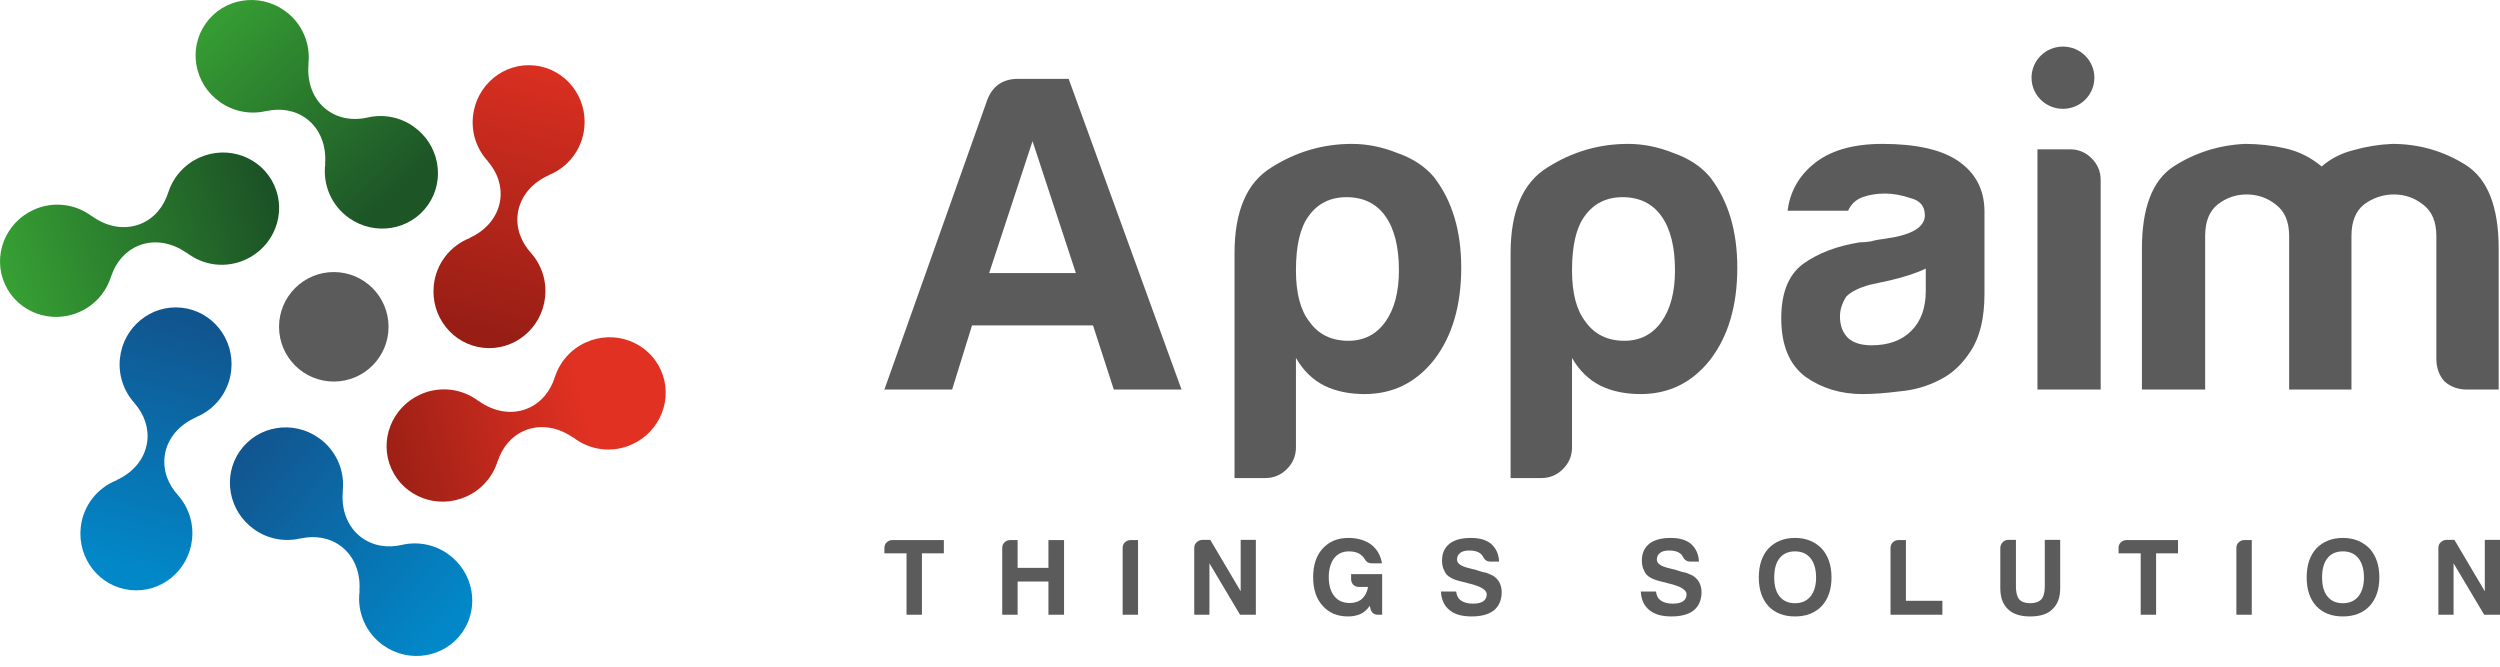 <svg width="180" height="48" viewBox="0 0 180 48" fill="none" xmlns="http://www.w3.org/2000/svg">
<path d="M65.27 44.259V39.84H63.677V39.449C63.677 39.293 63.729 39.163 63.833 39.059C63.948 38.944 64.083 38.887 64.239 38.887H67.957V39.84H66.379V44.259H65.27Z" fill="#5B5B5B"/>
<path d="M72.16 44.259V39.449C72.16 39.293 72.212 39.163 72.316 39.059C72.43 38.944 72.566 38.887 72.722 38.887H73.269V40.886H75.487V38.887H76.612V44.259H75.487V41.87H73.269V44.259H72.16Z" fill="#5B5B5B"/>
<path d="M80.83 44.259V39.449C80.83 39.293 80.882 39.163 80.986 39.059C81.101 38.944 81.236 38.887 81.392 38.887H81.939V44.259H80.83Z" fill="#5B5B5B"/>
<path d="M85.985 44.259V39.449C85.985 39.293 86.037 39.163 86.142 39.059C86.256 38.944 86.392 38.882 86.548 38.871H87.141L89.329 42.573V38.871H90.422V44.259H89.282L87.079 40.558V44.259H85.985Z" fill="#5B5B5B"/>
<path d="M98.624 43.619C98.436 43.89 98.212 44.088 97.952 44.212C97.681 44.327 97.384 44.384 97.062 44.384C96.291 44.384 95.682 44.129 95.234 43.619C94.775 43.119 94.546 42.432 94.546 41.557C94.546 40.693 94.77 40.011 95.218 39.511C95.687 38.991 96.306 38.731 97.077 38.731C97.744 38.731 98.296 38.892 98.733 39.215C99.16 39.558 99.415 40.006 99.499 40.558H98.749C98.53 40.558 98.369 40.459 98.264 40.261C98.192 40.136 98.087 40.022 97.952 39.918C97.744 39.772 97.468 39.699 97.124 39.699C96.676 39.699 96.322 39.86 96.062 40.183C95.801 40.527 95.671 40.985 95.671 41.557C95.671 42.141 95.807 42.599 96.077 42.932C96.338 43.255 96.707 43.416 97.187 43.416C97.541 43.416 97.832 43.317 98.061 43.119C98.29 42.911 98.436 42.625 98.499 42.26H97.843C97.686 42.26 97.551 42.208 97.436 42.104C97.332 41.99 97.28 41.854 97.28 41.698V41.339H99.514V44.259H99.217C98.926 44.259 98.744 44.114 98.671 43.822L98.624 43.619Z" fill="#5B5B5B"/>
<path d="M103.748 42.588H104.841C104.883 42.901 105.003 43.119 105.201 43.244C105.409 43.39 105.695 43.463 106.06 43.463C106.383 43.463 106.628 43.406 106.794 43.291C106.961 43.176 107.044 43.01 107.044 42.791C107.044 42.458 106.576 42.187 105.638 41.979L105.607 41.964C105.607 41.964 105.565 41.953 105.482 41.932C104.951 41.818 104.597 41.698 104.42 41.573C104.211 41.459 104.066 41.292 103.982 41.073C103.878 40.886 103.826 40.646 103.826 40.355C103.826 39.845 104.003 39.444 104.357 39.152C104.711 38.871 105.227 38.731 105.904 38.731C106.539 38.731 107.029 38.876 107.372 39.168C107.726 39.491 107.914 39.912 107.935 40.433H107.31C107.07 40.433 106.898 40.324 106.794 40.105C106.742 40.001 106.669 39.912 106.576 39.84C106.388 39.704 106.133 39.636 105.81 39.636C105.498 39.636 105.274 39.694 105.138 39.808C104.982 39.923 104.904 40.084 104.904 40.292C104.904 40.574 105.206 40.782 105.81 40.917C105.987 40.969 106.117 41 106.201 41.011C106.388 41.073 106.549 41.125 106.685 41.167C106.831 41.198 106.945 41.224 107.029 41.245C107.174 41.308 107.32 41.37 107.466 41.432C107.674 41.557 107.836 41.719 107.95 41.917C108.065 42.135 108.122 42.375 108.122 42.635C108.122 43.197 107.935 43.635 107.56 43.947C107.185 44.239 106.654 44.384 105.966 44.384C105.258 44.384 104.727 44.233 104.373 43.931C103.987 43.629 103.779 43.182 103.748 42.588Z" fill="#5B5B5B"/>
<path d="M118.136 42.588H119.23C119.271 42.901 119.391 43.119 119.589 43.244C119.797 43.39 120.084 43.463 120.448 43.463C120.771 43.463 121.016 43.406 121.182 43.291C121.349 43.176 121.432 43.01 121.432 42.791C121.432 42.458 120.964 42.187 120.026 41.979L119.995 41.964C119.995 41.964 119.953 41.953 119.87 41.932C119.339 41.818 118.985 41.698 118.808 41.573C118.599 41.459 118.454 41.292 118.37 41.073C118.266 40.886 118.214 40.646 118.214 40.355C118.214 39.845 118.391 39.444 118.745 39.152C119.099 38.871 119.615 38.731 120.292 38.731C120.927 38.731 121.417 38.876 121.76 39.168C122.114 39.491 122.302 39.912 122.323 40.433H121.698C121.458 40.433 121.286 40.324 121.182 40.105C121.13 40.001 121.057 39.912 120.964 39.84C120.776 39.704 120.521 39.636 120.198 39.636C119.886 39.636 119.662 39.694 119.526 39.808C119.37 39.923 119.292 40.084 119.292 40.292C119.292 40.574 119.594 40.782 120.198 40.917C120.375 40.969 120.505 41 120.589 41.011C120.776 41.073 120.938 41.125 121.073 41.167C121.219 41.198 121.333 41.224 121.417 41.245C121.562 41.308 121.708 41.37 121.854 41.432C122.062 41.557 122.224 41.719 122.338 41.917C122.453 42.135 122.51 42.375 122.51 42.635C122.51 43.197 122.323 43.635 121.948 43.947C121.573 44.239 121.042 44.384 120.354 44.384C119.646 44.384 119.115 44.233 118.761 43.931C118.376 43.629 118.167 43.182 118.136 42.588Z" fill="#5B5B5B"/>
<path d="M127.744 41.573C127.744 42.177 127.874 42.635 128.134 42.947C128.395 43.27 128.764 43.432 129.243 43.432C129.712 43.432 130.082 43.27 130.353 42.947C130.623 42.614 130.759 42.156 130.759 41.573C130.759 40.99 130.623 40.527 130.353 40.183C130.082 39.86 129.712 39.699 129.243 39.699C128.764 39.699 128.395 39.86 128.134 40.183C127.874 40.506 127.744 40.969 127.744 41.573ZM126.634 41.573C126.634 40.699 126.864 40.006 127.322 39.496C127.811 38.986 128.452 38.731 129.243 38.731C130.024 38.731 130.665 38.986 131.165 39.496C131.634 40.017 131.868 40.709 131.868 41.573C131.868 42.437 131.634 43.124 131.165 43.635C130.686 44.134 130.045 44.384 129.243 44.384C128.431 44.384 127.791 44.134 127.322 43.635C126.864 43.135 126.634 42.448 126.634 41.573Z" fill="#5B5B5B"/>
<path d="M136.117 44.259V39.449C136.117 39.293 136.169 39.163 136.273 39.059C136.388 38.944 136.523 38.887 136.68 38.887H137.226V43.26H139.851V44.259H136.117Z" fill="#5B5B5B"/>
<path d="M145.147 38.871V42.229C145.147 42.645 145.225 42.953 145.381 43.151C145.548 43.338 145.813 43.432 146.178 43.432C146.532 43.432 146.798 43.338 146.975 43.151C147.141 42.963 147.225 42.656 147.225 42.229V38.871H148.334V42.354C148.334 43.02 148.146 43.525 147.771 43.869C147.428 44.212 146.896 44.384 146.178 44.384C145.459 44.384 144.928 44.212 144.584 43.869C144.209 43.525 144.022 43.02 144.022 42.354V39.465C144.022 39.309 144.074 39.173 144.178 39.059C144.293 38.934 144.428 38.871 144.584 38.871H145.147Z" fill="#5B5B5B"/>
<path d="M154.13 44.259V39.84H152.536V39.449C152.536 39.293 152.588 39.163 152.692 39.059C152.807 38.944 152.942 38.887 153.099 38.887H156.817V39.84H155.239V44.259H154.13Z" fill="#5B5B5B"/>
<path d="M161.019 44.259V39.449C161.019 39.293 161.071 39.163 161.175 39.059C161.29 38.944 161.425 38.887 161.581 38.887H162.128V44.259H161.019Z" fill="#5B5B5B"/>
<path d="M167.19 41.573C167.19 42.177 167.32 42.635 167.58 42.947C167.841 43.27 168.21 43.432 168.689 43.432C169.158 43.432 169.528 43.27 169.799 42.947C170.069 42.614 170.205 42.156 170.205 41.573C170.205 40.99 170.069 40.527 169.799 40.183C169.528 39.86 169.158 39.699 168.689 39.699C168.21 39.699 167.841 39.86 167.58 40.183C167.32 40.506 167.19 40.969 167.19 41.573ZM166.081 41.573C166.081 40.699 166.31 40.006 166.768 39.496C167.257 38.986 167.898 38.731 168.689 38.731C169.471 38.731 170.111 38.986 170.611 39.496C171.08 40.017 171.314 40.709 171.314 41.573C171.314 42.437 171.08 43.124 170.611 43.635C170.132 44.134 169.491 44.384 168.689 44.384C167.877 44.384 167.237 44.134 166.768 43.635C166.31 43.135 166.081 42.448 166.081 41.573Z" fill="#5B5B5B"/>
<path d="M175.563 44.259V39.449C175.563 39.293 175.615 39.163 175.719 39.059C175.834 38.944 175.969 38.882 176.126 38.871H176.719L178.906 42.573V38.871H180V44.259H178.86L176.657 40.558V44.259H175.563Z" fill="#5B5B5B"/>
<path d="M150.795 5.595C150.795 6.833 149.782 7.836 148.533 7.836C147.283 7.836 146.27 6.833 146.27 5.595C146.27 4.357 147.283 3.354 148.533 3.354C149.782 3.354 150.795 4.357 150.795 5.595Z" fill="#5B5B5B"/>
<path d="M73.301 5.678H76.943L85.071 28.048H80.194L78.698 23.43H69.985L68.554 28.048H63.677L71.09 7.173C71.48 6.176 72.217 5.678 73.301 5.678ZM74.342 10.165L71.22 19.659H77.463L74.342 10.165Z" fill="#5B5B5B"/>
<path d="M93.308 32.209C93.308 32.816 93.092 33.337 92.658 33.77C92.225 34.204 91.704 34.42 91.097 34.42H88.886V18.228C88.886 15.194 89.775 13.134 91.552 12.05C93.33 10.923 95.259 10.36 97.34 10.36C98.424 10.36 99.508 10.576 100.592 11.01C101.719 11.4 102.607 11.986 103.258 12.766C104.558 14.457 105.209 16.624 105.209 19.269C105.209 22 104.558 24.211 103.258 25.902C101.957 27.549 100.288 28.373 98.251 28.373C97.167 28.373 96.213 28.178 95.389 27.788C94.522 27.354 93.829 26.682 93.308 25.772V32.209ZM100.722 19.464C100.722 17.773 100.396 16.473 99.746 15.562C99.096 14.652 98.164 14.197 96.95 14.197C95.779 14.197 94.869 14.652 94.219 15.562C93.612 16.386 93.308 17.686 93.308 19.464C93.308 21.111 93.633 22.347 94.284 23.17C94.934 24.081 95.866 24.536 97.08 24.536C98.207 24.536 99.096 24.081 99.746 23.17C100.396 22.26 100.722 21.024 100.722 19.464Z" fill="#5B5B5B"/>
<path d="M113.185 32.209C113.185 32.816 112.969 33.337 112.535 33.77C112.102 34.204 111.581 34.42 110.974 34.42H108.763V18.228C108.763 15.194 109.652 13.134 111.43 12.05C113.207 10.923 115.136 10.36 117.217 10.36C118.301 10.36 119.385 10.576 120.469 11.01C121.596 11.4 122.485 11.986 123.135 12.766C124.435 14.457 125.086 16.624 125.086 19.269C125.086 22 124.435 24.211 123.135 25.902C121.834 27.549 120.165 28.373 118.128 28.373C117.044 28.373 116.09 28.178 115.266 27.788C114.399 27.354 113.706 26.682 113.185 25.772V32.209ZM120.599 19.464C120.599 17.773 120.274 16.473 119.623 15.562C118.973 14.652 118.041 14.197 116.827 14.197C115.657 14.197 114.746 14.652 114.096 15.562C113.489 16.386 113.185 17.686 113.185 19.464C113.185 21.111 113.511 22.347 114.161 23.17C114.811 24.081 115.743 24.536 116.957 24.536C118.084 24.536 118.973 24.081 119.623 23.17C120.274 22.26 120.599 21.024 120.599 19.464Z" fill="#5B5B5B"/>
<path d="M138.655 19.334C138.048 19.637 137.203 19.919 136.119 20.179C135.122 20.396 134.623 20.504 134.623 20.504C133.843 20.721 133.279 21.003 132.933 21.35C132.629 21.826 132.477 22.303 132.477 22.78C132.477 23.43 132.672 23.951 133.063 24.341C133.453 24.688 134.016 24.861 134.753 24.861C135.967 24.861 136.921 24.514 137.615 23.821C138.308 23.127 138.655 22.173 138.655 20.959V19.334ZM139.696 27.332C138.785 27.809 137.81 28.091 136.769 28.178C135.772 28.308 134.883 28.373 134.103 28.373C132.542 28.373 131.177 27.961 130.006 27.137C128.836 26.27 128.25 24.861 128.25 22.91C128.25 21.09 128.771 19.789 129.811 19.009C130.895 18.228 132.261 17.708 133.908 17.448C134.125 17.448 134.385 17.426 134.688 17.383C134.992 17.296 135.339 17.231 135.729 17.188C137.636 16.928 138.59 16.364 138.59 15.497C138.59 14.847 138.243 14.435 137.55 14.261C136.899 14.045 136.292 13.936 135.729 13.936C135.122 13.936 134.58 14.023 134.103 14.197C133.626 14.37 133.279 14.695 133.063 15.172H128.706C128.879 13.828 129.486 12.723 130.526 11.855C131.697 10.858 133.366 10.36 135.534 10.36C137.961 10.36 139.782 10.772 140.996 11.595C142.253 12.462 142.882 13.676 142.882 15.237V21.154C142.882 22.889 142.557 24.254 141.906 25.251C141.3 26.205 140.563 26.899 139.696 27.332Z" fill="#5B5B5B"/>
<path d="M146.697 10.75H149.038C149.645 10.75 150.165 10.967 150.599 11.4C151.032 11.834 151.249 12.354 151.249 12.961V28.048H146.697V10.75Z" fill="#5B5B5B"/>
<path d="M169.305 28.048H164.818V16.993C164.818 15.952 164.493 15.194 163.843 14.717C163.236 14.24 162.542 14.001 161.762 14.001C160.982 14.001 160.288 14.24 159.681 14.717C159.074 15.194 158.771 15.952 158.771 16.993V28.048H154.219V17.903C154.219 14.955 154.977 12.983 156.495 11.986C158.055 10.988 159.768 10.447 161.632 10.36C162.629 10.36 163.604 10.468 164.558 10.685C165.512 10.902 166.379 11.335 167.159 11.986C167.81 11.422 168.568 11.032 169.435 10.815C170.346 10.555 171.278 10.403 172.232 10.36C174.139 10.36 175.895 10.858 177.499 11.855C179.103 12.852 179.905 14.868 179.905 17.903V28.048H177.629C176.979 28.048 176.437 27.852 176.003 27.462C175.613 27.029 175.418 26.487 175.418 25.837V16.993C175.418 15.952 175.093 15.194 174.443 14.717C173.836 14.24 173.142 14.001 172.362 14.001C171.581 14.001 170.866 14.24 170.216 14.717C169.609 15.194 169.305 15.952 169.305 16.993V28.048Z" fill="#5B5B5B"/>
<path d="M38.505 4.717C36.293 4.476 34.303 6.104 34.056 8.353C33.991 8.938 34.052 9.531 34.235 10.09C34.418 10.65 34.719 11.163 35.117 11.597L35.115 11.605C35.81 12.399 36.163 13.396 36.013 14.416C35.835 15.62 34.994 16.591 33.832 17.119L33.827 17.139C33.125 17.412 32.511 17.873 32.054 18.472C31.597 19.071 31.313 19.784 31.234 20.534C30.989 22.781 32.584 24.802 34.797 25.042C37.009 25.283 39.001 23.655 39.246 21.406C39.31 20.834 39.253 20.255 39.079 19.706C38.906 19.158 38.618 18.651 38.237 18.221V18.218C37.505 17.415 37.129 16.393 37.284 15.346C37.465 14.115 38.34 13.127 39.543 12.605L39.546 12.592C40.231 12.311 40.827 11.85 41.271 11.257C41.715 10.664 41.991 9.963 42.069 9.226C42.313 6.976 40.718 4.958 38.505 4.717Z" fill="url(#paint0_linear)"/>
<path d="M13.086 22.156C10.873 21.915 8.881 23.543 8.637 25.792C8.572 26.377 8.633 26.969 8.816 27.528C8.999 28.087 9.299 28.601 9.697 29.034L9.695 29.043C10.389 29.837 10.742 30.834 10.592 31.855C10.414 33.059 9.573 34.03 8.41 34.558L8.406 34.578C7.704 34.851 7.09 35.312 6.633 35.911C6.176 36.51 5.892 37.223 5.813 37.972C5.569 40.222 7.164 42.24 9.376 42.481C11.589 42.722 13.582 41.094 13.827 38.845C13.89 38.273 13.834 37.694 13.66 37.145C13.486 36.597 13.199 36.09 12.818 35.66V35.657C12.086 34.855 11.711 33.831 11.864 32.784C12.046 31.553 12.921 30.566 14.124 30.044L14.127 30.031C14.812 29.749 15.408 29.288 15.851 28.695C16.295 28.102 16.57 27.4 16.648 26.664C16.893 24.415 15.298 22.397 13.086 22.156Z" fill="url(#paint1_linear)"/>
<path d="M14.806 1.697C13.526 3.518 13.989 6.049 15.84 7.349C16.321 7.689 16.869 7.922 17.447 8.032C18.025 8.142 18.62 8.127 19.192 7.987L19.199 7.993C20.23 7.768 21.273 7.94 22.093 8.565C23.06 9.3 23.504 10.507 23.407 11.782L23.421 11.795C23.322 12.542 23.43 13.302 23.733 13.991C24.037 14.68 24.524 15.273 25.142 15.704C26.994 17.005 29.531 16.583 30.811 14.762C32.091 12.941 31.627 10.412 29.776 9.109C29.306 8.777 28.772 8.547 28.207 8.434C27.643 8.321 27.061 8.328 26.499 8.454C25.442 8.707 24.365 8.542 23.523 7.901C22.533 7.148 22.091 5.905 22.215 4.599L22.206 4.59C22.29 3.855 22.174 3.11 21.869 2.435C21.565 1.76 21.083 1.18 20.476 0.756C18.623 -0.546 16.085 -0.124 14.806 1.697Z" fill="url(#paint2_linear)"/>
<path d="M0.353 20.463C1.269 22.491 3.683 23.381 5.745 22.45C6.282 22.209 6.761 21.856 7.15 21.414C7.539 20.973 7.829 20.453 8 19.89L8.008 19.887C8.339 18.887 9.018 18.075 9.973 17.687C11.101 17.229 12.364 17.46 13.411 18.193L13.43 18.187C14.022 18.652 14.731 18.946 15.479 19.036C16.227 19.126 16.985 19.008 17.671 18.695C19.733 17.764 20.662 15.364 19.745 13.336C18.828 11.307 16.415 10.418 14.353 11.35C13.828 11.585 13.358 11.928 12.974 12.357C12.589 12.785 12.299 13.289 12.122 13.837H12.119C11.798 14.874 11.108 15.719 10.128 16.117C8.976 16.586 7.68 16.334 6.62 15.562L6.608 15.565C6.017 15.119 5.317 14.84 4.581 14.759C3.845 14.677 3.101 14.797 2.428 15.104C0.366 16.035 -0.563 18.435 0.353 20.463Z" fill="url(#paint3_linear)"/>
<path d="M28.186 33.764C29.103 35.793 31.517 36.682 33.579 35.75C34.115 35.51 34.594 35.157 34.983 34.715C35.372 34.274 35.662 33.754 35.833 33.191L35.842 33.188C36.173 32.188 36.852 31.376 37.806 30.988C38.934 30.529 40.197 30.761 41.245 31.494L41.264 31.488C41.856 31.953 42.565 32.247 43.313 32.337C44.061 32.427 44.819 32.309 45.504 31.996C47.566 31.065 48.495 28.666 47.578 26.637C46.661 24.609 44.248 23.72 42.186 24.651C41.661 24.886 41.191 25.229 40.806 25.658C40.422 26.086 40.132 26.59 39.954 27.138C39.633 28.175 38.944 29.02 37.964 29.418C36.811 29.887 35.516 29.634 34.455 28.863L34.443 28.867C33.853 28.42 33.152 28.141 32.416 28.059C31.68 27.978 30.936 28.097 30.262 28.404C28.199 29.337 27.27 31.736 28.186 33.764Z" fill="url(#paint4_linear)"/>
<path d="M17.276 32.469C15.996 34.29 16.461 36.821 18.311 38.122C18.791 38.461 19.339 38.694 19.917 38.804C20.495 38.914 21.09 38.899 21.662 38.759L21.668 38.766C22.698 38.54 23.742 38.712 24.562 39.337C25.531 40.074 25.975 41.279 25.877 42.553L25.892 42.567C25.792 43.313 25.9 44.073 26.204 44.763C26.507 45.452 26.995 46.045 27.613 46.476C29.464 47.776 32.002 47.355 33.282 45.534C34.561 43.713 34.096 41.182 32.246 39.881C31.777 39.549 31.242 39.319 30.678 39.206C30.113 39.092 29.531 39.099 28.97 39.225H28.968C27.911 39.477 26.834 39.313 25.992 38.672C25.002 37.918 24.56 36.675 24.684 35.37L24.675 35.361C24.759 34.625 24.642 33.88 24.338 33.206C24.033 32.531 23.552 31.951 22.944 31.527C21.093 30.225 18.555 30.648 17.276 32.469Z" fill="url(#paint5_linear)"/>
<path d="M24.033 27.472C26.21 27.472 27.975 25.707 27.975 23.53C27.975 21.353 26.21 19.588 24.033 19.588C21.856 19.588 20.091 21.353 20.091 23.53C20.091 25.707 21.856 27.472 24.033 27.472Z" fill="#5B5B5B"/>
<defs>
<linearGradient id="paint0_linear" x1="34.998" y1="23.774" x2="40.383" y2="3.132" gradientUnits="userSpaceOnUse">
<stop stop-color="#981E15"/>
<stop offset="1" stop-color="#E03122"/>
</linearGradient>
<linearGradient id="paint1_linear" x1="8.971" y1="41.054" x2="13.908" y2="23.327" gradientUnits="userSpaceOnUse">
<stop stop-color="#0288C9"/>
<stop offset="1" stop-color="#11558F"/>
</linearGradient>
<linearGradient id="paint2_linear" x1="14.076" y1="2.89145e-07" x2="27.817" y2="14.571" gradientUnits="userSpaceOnUse">
<stop stop-color="#38A434"/>
<stop offset="1" stop-color="#1D5527"/>
</linearGradient>
<linearGradient id="paint3_linear" x1="8.04206e-08" y1="22.816" x2="20.099" y2="16.904" gradientUnits="userSpaceOnUse">
<stop stop-color="#38A434"/>
<stop offset="1" stop-color="#1C5326"/>
</linearGradient>
<linearGradient id="paint4_linear" x1="27.832" y1="33.872" x2="42.18" y2="30.197" gradientUnits="userSpaceOnUse">
<stop stop-color="#9B1F15"/>
<stop offset="1" stop-color="#E03122"/>
</linearGradient>
<linearGradient id="paint5_linear" x1="32.306" y1="45.32" x2="17.943" y2="32.53" gradientUnits="userSpaceOnUse">
<stop stop-color="#0288C9"/>
<stop offset="1" stop-color="#115690"/>
</linearGradient>
</defs>
</svg>
